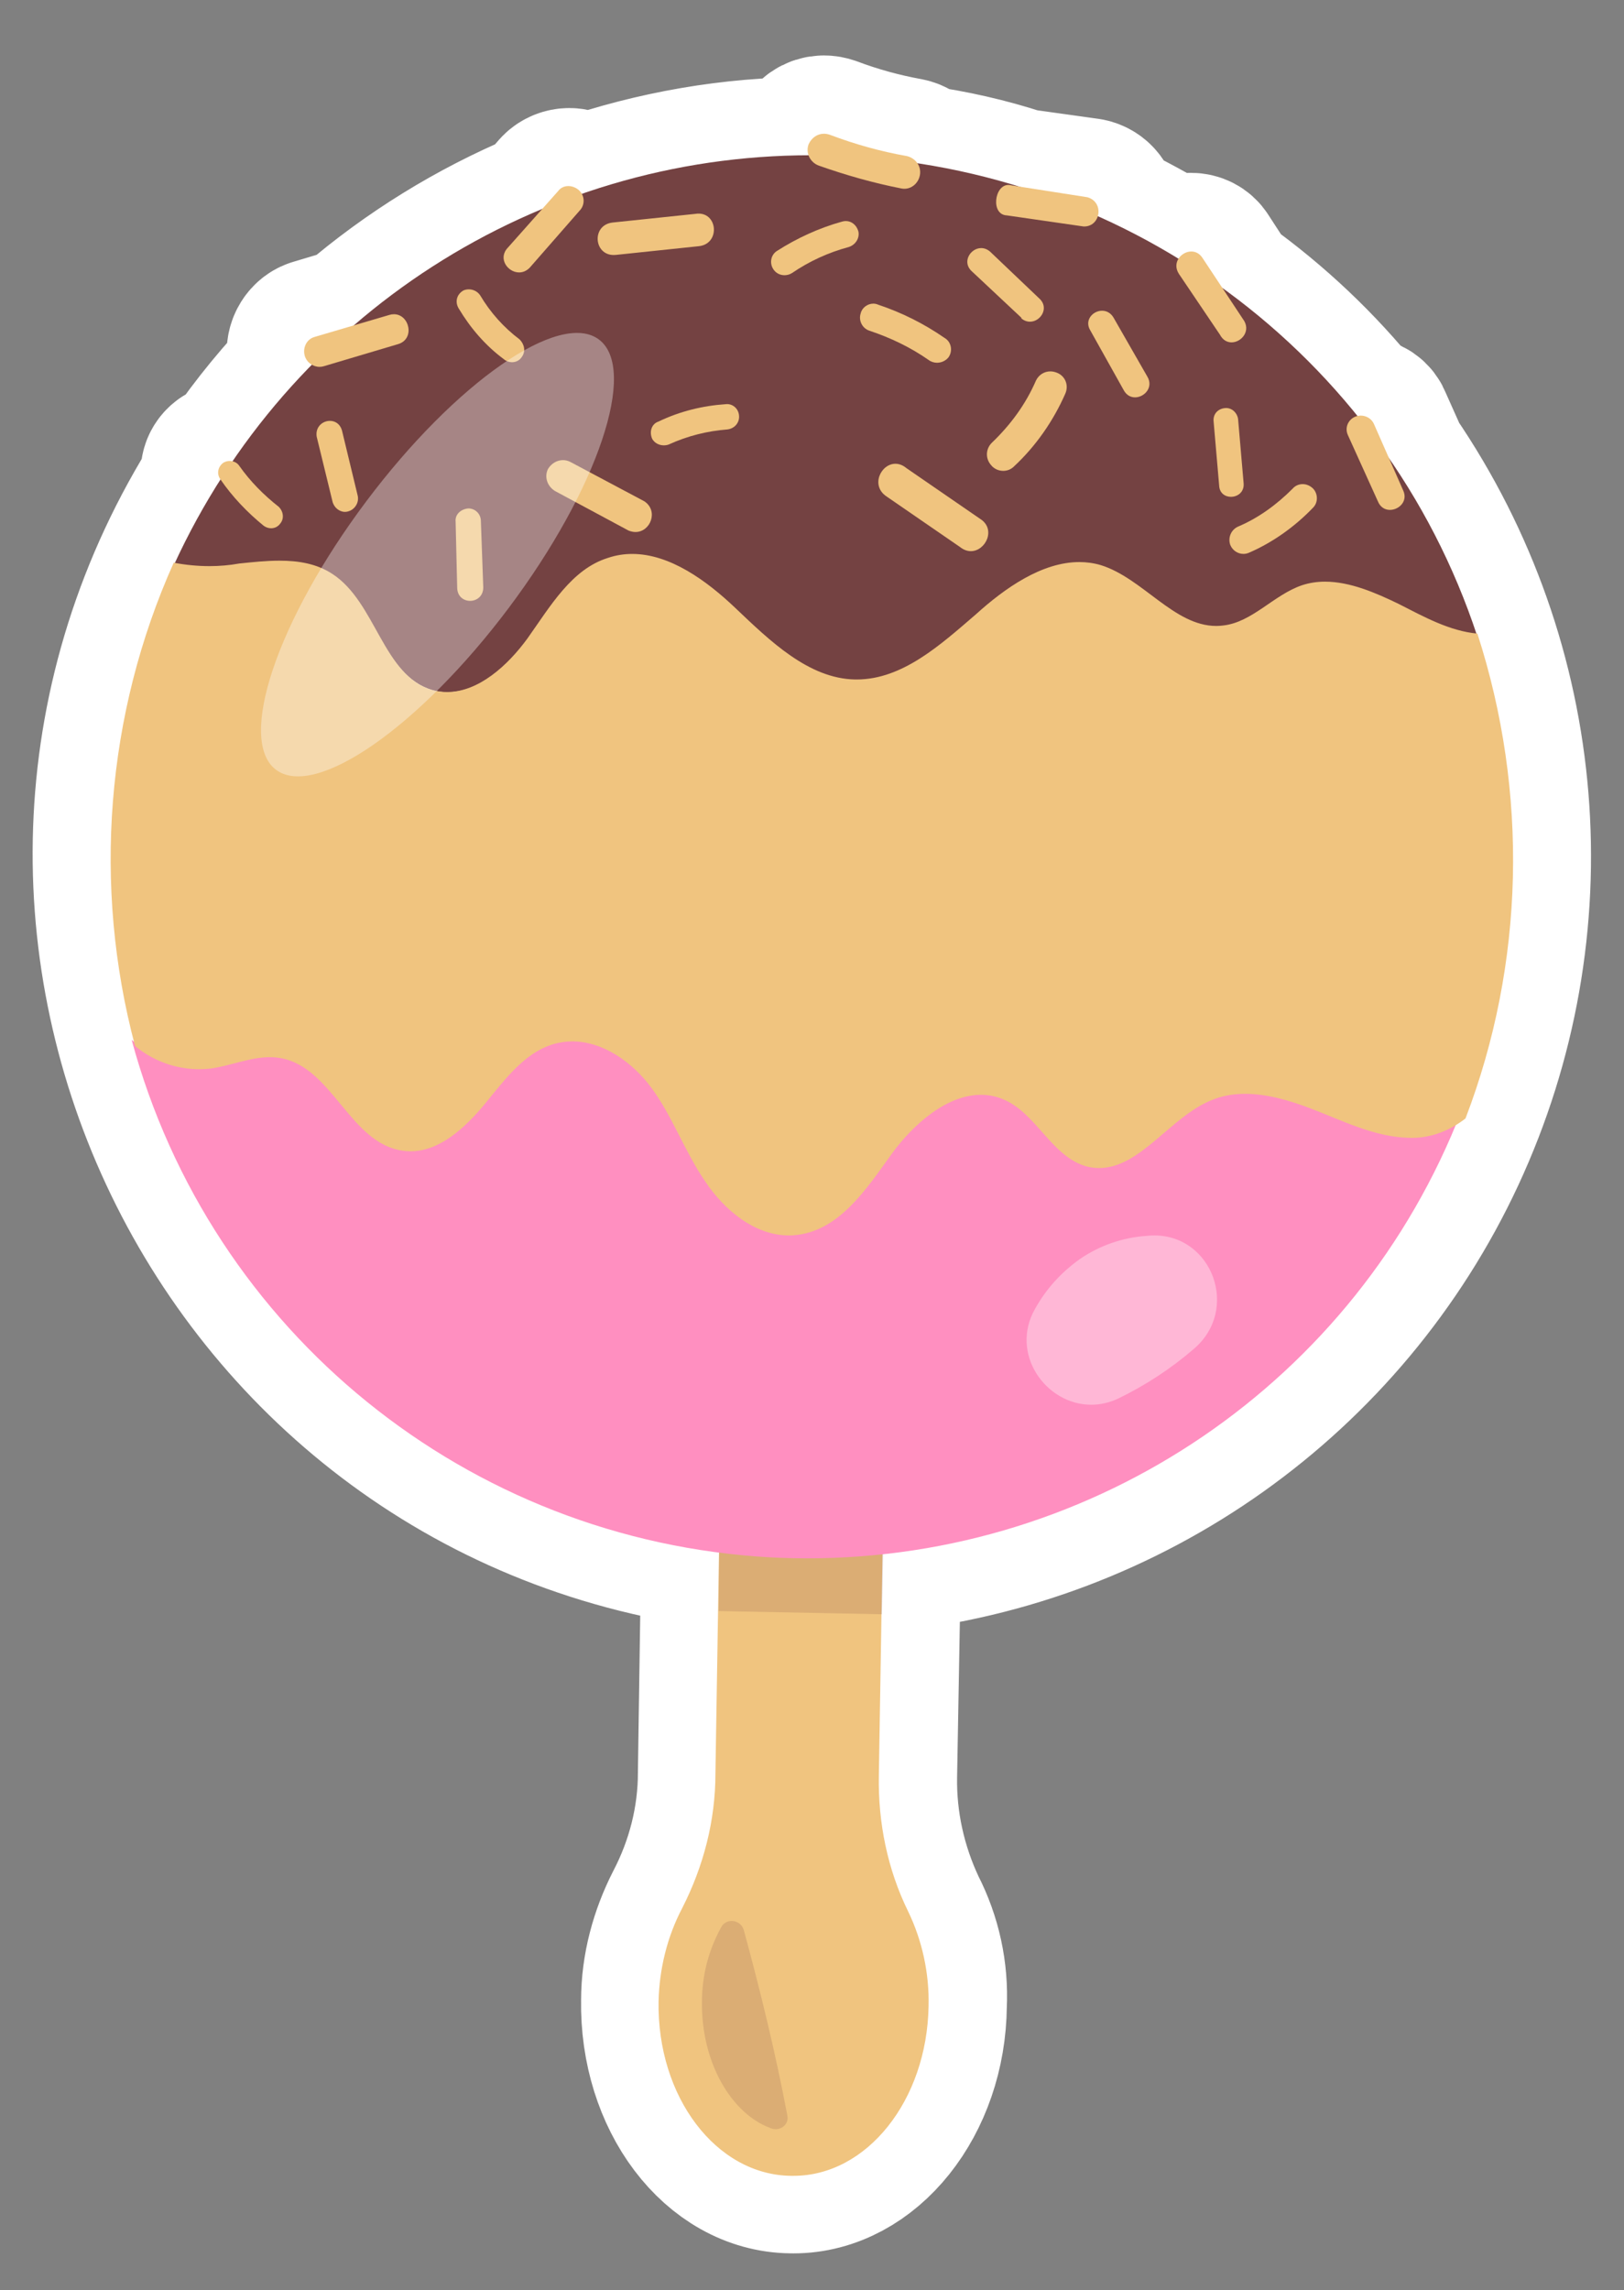<?xml version="1.0" encoding="UTF-8"?>
<!-- Generated by Pixelmator Pro 3.4.1 -->
<svg width="83" height="117" viewBox="0 0 83 117" xmlns="http://www.w3.org/2000/svg">
    <rect x="0" y="0" width="83" height="117" fill="#808080" stroke="none"/>
    <path id="Path-copy-31" fill="#ffffff" fill-rule="evenodd" stroke="none" d="M 42.11 6.833 C 41.779 6.833 41.49 7.032 41.366 7.374 C 41.284 7.534 41.284 7.736 41.366 7.937 C 37.41 7.937 33.495 8.624 29.743 9.916 C 29.702 9.834 29.661 9.753 29.582 9.712 C 29.451 9.581 29.275 9.52 29.098 9.52 C 28.892 9.52 28.684 9.601 28.533 9.753 L 27.725 10.683 C 24.256 12.135 20.986 14.152 18.12 16.615 L 16.103 17.219 C 15.741 17.341 15.499 17.784 15.619 18.187 C 15.659 18.39 15.82 18.551 16.023 18.632 C 14.528 20.166 13.158 21.819 11.986 23.554 C 11.932 23.545 11.882 23.538 11.833 23.538 C 11.699 23.538 11.581 23.576 11.462 23.635 C 11.181 23.836 11.1 24.201 11.301 24.483 C -2.742 46.557 10.858 75.774 36.765 79.202 L 36.725 82.271 L 36.602 90.583 C 36.602 92.965 35.999 95.306 34.908 97.402 C 34.142 98.897 33.698 100.55 33.698 102.206 C 33.617 107.089 36.643 111.083 40.436 111.124 C 40.474 111.124 40.513 111.126 40.551 111.126 C 44.294 111.126 47.418 107.24 47.458 102.448 C 47.54 100.752 47.176 99.098 46.409 97.606 C 45.4 95.466 44.876 93.125 44.916 90.744 L 45.118 79.406 C 57.668 78.115 68.644 70.325 73.972 58.865 C 79.298 47.403 78.208 34.007 71.066 23.554 L 70.218 21.658 C 70.125 21.376 69.858 21.215 69.594 21.215 C 69.519 21.215 69.442 21.229 69.372 21.254 C 67.393 18.793 65.093 16.615 62.51 14.758 L 61.461 13.143 C 61.334 12.94 61.11 12.831 60.868 12.831 C 60.73 12.831 60.585 12.867 60.452 12.942 C 60.373 13.023 60.291 13.103 60.251 13.225 C 58.918 12.417 57.589 11.691 56.216 11.044 C 56.216 11.004 56.216 10.965 56.256 10.925 C 56.297 10.479 56.014 10.117 55.61 10.036 L 52.14 9.552 C 50.405 8.986 48.628 8.584 46.852 8.342 C 46.773 8.14 46.572 8.018 46.368 7.978 C 45.036 7.736 43.706 7.374 42.415 6.887 C 42.311 6.851 42.209 6.833 42.11 6.833 Z"/>
    <path id="Path-copy-30" fill="none" stroke="#ffffff" stroke-width="8" stroke-linejoin="round" d="M 42.11 6.833 C 41.779 6.833 41.49 7.032 41.366 7.374 C 41.284 7.534 41.284 7.736 41.366 7.937 C 37.41 7.937 33.495 8.624 29.743 9.916 C 29.702 9.834 29.661 9.753 29.582 9.712 C 29.451 9.581 29.275 9.52 29.098 9.52 C 28.892 9.52 28.684 9.601 28.533 9.753 L 27.725 10.683 C 24.256 12.135 20.986 14.152 18.12 16.615 L 16.103 17.219 C 15.741 17.341 15.499 17.784 15.619 18.187 C 15.659 18.39 15.82 18.551 16.023 18.632 C 14.528 20.166 13.158 21.819 11.986 23.554 C 11.932 23.545 11.882 23.538 11.833 23.538 C 11.699 23.538 11.581 23.576 11.462 23.635 C 11.181 23.836 11.1 24.201 11.301 24.483 C -2.742 46.557 10.858 75.774 36.765 79.202 L 36.725 82.271 L 36.602 90.583 C 36.602 92.965 35.999 95.306 34.908 97.402 C 34.142 98.897 33.698 100.55 33.698 102.206 C 33.617 107.089 36.643 111.083 40.436 111.124 C 40.474 111.124 40.513 111.126 40.551 111.126 C 44.294 111.126 47.418 107.24 47.458 102.448 C 47.54 100.752 47.176 99.098 46.409 97.606 C 45.4 95.466 44.876 93.125 44.916 90.744 L 45.118 79.406 C 57.668 78.115 68.644 70.325 73.972 58.865 C 79.298 47.403 78.208 34.007 71.066 23.554 L 70.218 21.658 C 70.125 21.376 69.858 21.215 69.594 21.215 C 69.519 21.215 69.442 21.229 69.372 21.254 C 67.393 18.793 65.093 16.615 62.51 14.758 L 61.461 13.143 C 61.334 12.94 61.11 12.831 60.868 12.831 C 60.73 12.831 60.585 12.867 60.452 12.942 C 60.373 13.023 60.291 13.103 60.251 13.225 C 58.918 12.417 57.589 11.691 56.216 11.044 C 56.216 11.004 56.216 10.965 56.256 10.925 C 56.297 10.479 56.014 10.117 55.61 10.036 L 52.14 9.552 C 50.405 8.986 48.628 8.584 46.852 8.342 C 46.773 8.14 46.572 8.018 46.368 7.978 C 45.036 7.736 43.706 7.374 42.415 6.887 C 42.311 6.851 42.209 6.833 42.11 6.833 Z"/>
    <path id="Path-copy-29" fill="#f0c47f" fill-rule="evenodd" stroke="none" d="M 36.765 78.234 L 36.564 90.624 C 36.564 93.005 35.958 95.346 34.868 97.484 C 34.101 98.938 33.698 100.591 33.658 102.247 C 33.576 107.13 36.602 111.124 40.436 111.164 C 40.477 111.164 40.515 111.164 40.554 111.164 C 44.294 111.164 47.379 107.32 47.458 102.489 C 47.499 100.833 47.135 99.139 46.409 97.646 C 45.36 95.507 44.876 93.125 44.916 90.744 L 45.118 78.397 L 36.765 78.234 Z"/>
    <path id="Path-copy-28" fill="#744242" fill-opacity="0.174" fill-rule="evenodd" stroke="none" d="M 36.765 78.234 L 36.725 82.31 L 45.077 82.473 L 45.158 78.357 L 36.765 78.234 Z"/>
    <path id="Path-copy-27" fill="#744242" fill-opacity="0.174" fill-rule="evenodd" stroke="none" d="M 37.394 98.142 C 37.172 98.142 36.955 98.255 36.844 98.492 C 36.2 99.664 35.876 100.955 35.876 102.285 C 35.836 105.352 37.369 108.016 39.427 108.742 C 39.502 108.769 39.574 108.781 39.647 108.781 C 40.015 108.781 40.336 108.462 40.235 108.057 C 39.631 104.868 38.864 101.722 38.016 98.614 C 37.928 98.305 37.659 98.142 37.394 98.142 Z"/>
    <path id="Path-copy-26" fill="#ff8fc0" fill-rule="evenodd" stroke="none" d="M 29.08 52.906 C 28.854 52.906 28.628 52.928 28.402 52.974 C 26.746 53.295 25.656 54.749 24.568 56.041 C 23.605 57.226 22.302 58.411 20.784 58.411 C 20.649 58.411 20.511 58.399 20.37 58.381 C 17.706 58.017 16.82 54.184 14.155 53.74 C 13.965 53.709 13.778 53.695 13.59 53.695 C 12.588 53.695 11.624 54.089 10.604 54.224 C 10.405 54.247 10.206 54.258 10.005 54.258 C 8.829 54.258 7.662 53.858 6.73 53.134 L 6.73 53.134 C 10.765 68.066 23.921 78.718 39.378 79.566 C 40.009 79.6 40.64 79.616 41.266 79.616 C 55.983 79.616 69.306 70.624 74.687 56.767 L 74.687 56.767 C 73.882 57.379 72.932 57.739 71.941 57.739 C 71.887 57.739 71.835 57.737 71.783 57.734 C 70.087 57.694 68.472 56.886 66.859 56.283 C 65.783 55.853 64.6 55.511 63.451 55.511 C 62.876 55.511 62.311 55.597 61.775 55.799 C 59.669 56.647 58.14 59.218 56.042 59.218 C 55.845 59.218 55.646 59.196 55.438 59.148 C 53.581 58.743 52.814 56.484 51.079 55.758 C 50.706 55.609 50.333 55.543 49.96 55.543 C 48.207 55.543 46.529 57.036 45.43 58.501 C 44.098 60.277 42.686 62.416 40.386 62.577 C 40.282 62.586 40.18 62.59 40.079 62.59 C 38.344 62.59 36.779 61.324 35.827 59.915 C 34.818 58.422 34.212 56.685 33.122 55.233 C 32.17 53.962 30.659 52.906 29.08 52.906 Z"/>
    <path id="Path-copy-25" fill="#744242" fill-rule="evenodd" stroke="none" d="M 41.44 7.932 C 27.436 7.932 14.727 16.114 8.879 28.886 C 9.471 29.013 10.062 29.072 10.645 29.072 C 11.181 29.072 11.71 29.022 12.228 28.927 C 12.916 28.859 13.617 28.785 14.3 28.785 C 15.263 28.785 16.188 28.932 16.991 29.452 C 19.21 30.864 19.574 34.537 22.116 35.263 C 22.37 35.336 22.623 35.367 22.874 35.367 C 24.466 35.367 25.984 34.04 26.959 32.68 C 28.128 31.106 29.218 29.208 31.116 28.644 C 31.505 28.52 31.898 28.463 32.289 28.463 C 34.205 28.463 36.098 29.805 37.573 31.146 C 39.389 32.8 41.284 34.739 43.747 34.739 C 43.772 34.739 43.799 34.739 43.826 34.739 C 46.21 34.739 48.085 32.985 49.881 31.47 C 51.403 30.149 53.269 28.855 55.189 28.855 C 55.555 28.855 55.926 28.902 56.297 29.006 C 58.48 29.658 60.009 32.056 62.159 32.056 C 62.275 32.056 62.392 32.049 62.51 32.033 C 64.043 31.872 65.093 30.499 66.547 30.015 C 66.938 29.891 67.334 29.837 67.732 29.837 C 69.012 29.837 70.299 30.4 71.469 30.986 C 72.76 31.63 74.092 32.357 75.506 32.519 C 70.742 18.028 57.306 8.179 42.051 7.937 C 41.847 7.935 41.644 7.932 41.44 7.932 Z"/>
    <path id="Path-copy-24" fill="#f0c47f" fill-rule="evenodd" stroke="none" d="M 32.312 28.301 C 31.9 28.301 31.487 28.363 31.075 28.502 C 29.218 29.076 28.128 30.97 26.959 32.616 C 25.948 34.003 24.457 35.357 22.847 35.357 C 22.591 35.357 22.336 35.324 22.076 35.25 C 19.574 34.51 19.21 30.764 16.991 29.325 C 16.188 28.795 15.25 28.645 14.284 28.645 C 13.599 28.645 12.9 28.721 12.228 28.79 C 11.719 28.882 11.211 28.924 10.706 28.924 C 10.089 28.924 9.478 28.862 8.879 28.749 C 5.409 36.484 4.724 45.251 6.902 53.439 C 7.834 54.214 9.003 54.627 10.181 54.627 C 10.38 54.627 10.58 54.615 10.776 54.592 C 11.774 54.452 12.769 54.013 13.791 54.013 C 13.97 54.013 14.148 54.027 14.327 54.057 C 16.991 54.509 17.878 58.419 20.583 58.79 C 20.719 58.811 20.854 58.82 20.988 58.82 C 22.474 58.82 23.779 57.612 24.778 56.403 C 25.828 55.128 26.918 53.605 28.573 53.275 C 28.8 53.229 29.026 53.206 29.252 53.206 C 30.831 53.206 32.341 54.283 33.294 55.58 C 34.384 57.06 34.99 58.832 36.039 60.354 C 37.005 61.812 38.563 63.119 40.323 63.119 C 40.4 63.119 40.479 63.117 40.558 63.11 C 42.858 62.946 44.27 60.764 45.602 58.912 C 46.699 57.422 48.395 55.935 50.13 55.935 C 50.505 55.935 50.88 56.002 51.251 56.156 C 52.986 56.855 53.753 59.159 55.61 59.614 C 55.804 59.655 55.992 59.676 56.175 59.676 C 58.294 59.676 59.83 57.03 61.947 56.198 C 62.487 55.976 63.057 55.884 63.636 55.884 C 64.781 55.884 65.959 56.239 67.031 56.65 C 68.644 57.268 70.258 58.089 71.993 58.13 C 72.047 58.133 72.099 58.135 72.151 58.135 C 73.144 58.135 74.094 57.768 74.899 57.143 C 77.926 49.241 78.127 40.477 75.506 32.37 C 74.092 32.245 72.76 31.505 71.469 30.847 C 70.301 30.282 68.992 29.717 67.721 29.717 C 67.323 29.717 66.929 29.773 66.547 29.899 C 65.093 30.393 64.005 31.793 62.51 31.957 C 62.392 31.973 62.275 31.98 62.159 31.98 C 60.002 31.98 58.401 29.535 56.256 28.871 C 55.892 28.765 55.526 28.716 55.162 28.716 C 53.257 28.716 51.369 30.036 49.881 31.382 C 48.085 32.928 46.131 34.715 43.786 34.715 C 43.758 34.715 43.731 34.715 43.706 34.715 C 41.325 34.674 39.348 32.739 37.573 31.053 C 36.109 29.662 34.237 28.301 32.312 28.301 Z"/>
    <path id="Path-copy-23" fill="#f0c47f" fill-rule="evenodd" stroke="none" d="M 35.702 10.913 C 35.655 10.913 35.605 10.915 35.553 10.925 L 31.317 11.368 C 30.227 11.485 30.338 13.028 31.362 13.028 C 31.401 13.028 31.439 13.026 31.477 13.023 L 35.716 12.578 C 36.795 12.462 36.695 10.913 35.702 10.913 Z"/>
    <path id="Path-copy-22" fill="#f0c47f" fill-rule="evenodd" stroke="none" d="M 44.634 15.513 C 44.337 15.513 44.052 15.724 43.989 16.009 C 43.867 16.371 44.068 16.775 44.432 16.895 C 45.522 17.259 46.531 17.743 47.458 18.39 C 47.59 18.488 47.741 18.533 47.89 18.533 C 48.108 18.533 48.325 18.436 48.467 18.268 C 48.709 17.945 48.628 17.461 48.266 17.259 C 47.216 16.533 46.086 15.968 44.876 15.565 C 44.797 15.529 44.715 15.513 44.634 15.513 Z"/>
    <path id="Path-copy-21" fill="#f0c47f" fill-rule="evenodd" stroke="none" d="M 53.68 18.974 C 53.38 18.974 53.097 19.139 52.948 19.44 C 52.423 20.65 51.656 21.699 50.686 22.626 C 50.365 22.95 50.365 23.434 50.647 23.757 C 50.801 23.954 51.036 24.056 51.274 24.056 C 51.473 24.056 51.67 23.983 51.817 23.836 C 52.948 22.787 53.834 21.498 54.44 20.125 C 54.642 19.682 54.44 19.195 53.997 19.035 C 53.891 18.994 53.784 18.974 53.68 18.974 Z"/>
    <path id="Path-copy-20" fill="#f0c47f" fill-rule="evenodd" stroke="none" d="M 43.229 11.293 C 43.161 11.293 43.091 11.304 43.019 11.327 C 41.85 11.651 40.719 12.175 39.71 12.82 C 39.389 13.023 39.307 13.467 39.549 13.79 C 39.674 13.964 39.88 14.061 40.092 14.061 C 40.221 14.061 40.355 14.028 40.477 13.951 C 41.366 13.345 42.333 12.901 43.383 12.619 C 43.747 12.499 43.948 12.135 43.867 11.811 C 43.77 11.488 43.514 11.293 43.229 11.293 Z"/>
    <path id="Path-copy-19" fill="#f0c47f" fill-rule="evenodd" stroke="none" d="M 23.96 14.783 C 23.867 14.783 23.774 14.801 23.69 14.837 C 23.326 15.041 23.245 15.443 23.448 15.767 C 24.052 16.775 24.819 17.662 25.749 18.35 C 25.868 18.454 26.02 18.506 26.169 18.506 C 26.366 18.506 26.561 18.413 26.676 18.227 C 26.877 17.945 26.798 17.583 26.556 17.341 C 25.749 16.735 25.061 15.968 24.536 15.081 C 24.396 14.882 24.177 14.783 23.96 14.783 Z"/>
    <path id="Path-copy-18" fill="#f0c47f" fill-rule="evenodd" stroke="none" d="M 16.86 21.502 C 16.489 21.502 16.112 21.805 16.184 22.303 L 16.991 25.612 C 17.062 25.928 17.344 26.152 17.629 26.152 C 17.672 26.152 17.715 26.148 17.758 26.137 C 18.12 26.057 18.362 25.693 18.283 25.331 L 17.475 21.982 C 17.376 21.649 17.12 21.502 16.86 21.502 Z"/>
    <path id="Path-copy-17" fill="#f0c47f" fill-rule="evenodd" stroke="none" d="M 28.772 23.508 C 28.472 23.508 28.18 23.674 28.008 23.959 C 27.807 24.361 27.967 24.845 28.37 25.089 L 32.124 27.107 C 32.249 27.157 32.369 27.181 32.479 27.181 C 33.244 27.181 33.669 26.105 32.932 25.612 L 29.137 23.594 C 29.019 23.536 28.895 23.508 28.772 23.508 Z"/>
    <path id="Path-copy-16" fill="#f0c47f" fill-rule="evenodd" stroke="none" d="M 37.157 20.645 C 37.134 20.645 37.111 20.647 37.086 20.65 C 35.917 20.729 34.748 21.012 33.658 21.536 C 33.294 21.658 33.174 22.061 33.334 22.425 C 33.454 22.633 33.683 22.753 33.925 22.753 C 34.011 22.753 34.099 22.74 34.182 22.708 C 35.15 22.265 36.159 22.02 37.168 21.941 C 37.532 21.9 37.774 21.618 37.774 21.294 C 37.774 20.917 37.491 20.645 37.157 20.645 Z"/>
    <path id="Path-copy-15" fill="#f0c47f" fill-rule="evenodd" stroke="none" d="M 45.762 23.694 C 45.016 23.694 44.475 24.818 45.319 25.37 L 49.073 27.953 C 49.257 28.097 49.442 28.159 49.618 28.159 C 50.376 28.159 50.932 27.025 50.082 26.501 L 46.328 23.918 C 46.14 23.76 45.945 23.694 45.762 23.694 Z"/>
    <path id="Path-copy-14" fill="#f0c47f" fill-rule="evenodd" stroke="none" d="M 62.661 20.846 C 62.639 20.846 62.614 20.849 62.591 20.851 C 62.227 20.892 61.985 21.174 62.026 21.536 L 62.309 24.807 C 62.327 25.2 62.616 25.383 62.913 25.383 C 63.252 25.383 63.602 25.139 63.559 24.685 L 63.277 21.416 C 63.24 21.113 62.989 20.846 62.661 20.846 Z"/>
    <path id="Path-copy-13" fill="#f0c47f" fill-rule="evenodd" stroke="none" d="M 66.574 24.734 C 66.38 24.734 66.192 24.816 66.063 24.967 C 65.256 25.775 64.326 26.46 63.277 26.903 C 62.915 27.066 62.752 27.469 62.874 27.833 C 62.994 28.131 63.27 28.299 63.55 28.299 C 63.65 28.299 63.749 28.278 63.842 28.235 C 65.052 27.711 66.183 26.903 67.11 25.935 C 67.393 25.653 67.352 25.169 67.072 24.927 C 66.92 24.795 66.744 24.734 66.574 24.734 Z"/>
    <path id="Path-copy-12" fill="#f0c47f" fill-rule="evenodd" stroke="none" d="M 56.324 15.875 C 55.852 15.875 55.397 16.366 55.732 16.895 L 57.426 19.924 C 57.566 20.191 57.788 20.301 58.009 20.301 C 58.489 20.301 58.968 19.788 58.636 19.236 L 56.901 16.21 C 56.752 15.973 56.537 15.875 56.324 15.875 Z"/>
    <path id="Path-copy-11" fill="#f0c47f" fill-rule="evenodd" stroke="none" d="M 60.884 12.849 C 60.377 12.849 59.88 13.419 60.251 13.991 L 62.349 17.099 C 62.496 17.379 62.72 17.492 62.942 17.492 C 63.458 17.492 63.971 16.882 63.519 16.292 L 61.461 13.184 C 61.309 12.946 61.096 12.849 60.884 12.849 Z"/>
    <path id="Path-copy-10" fill="#f0c47f" fill-rule="evenodd" stroke="none" d="M 51.539 9.448 C 50.817 9.448 50.625 10.967 51.453 11.004 L 55.368 11.569 C 55.381 11.569 55.395 11.571 55.408 11.571 C 56.261 11.571 56.444 10.314 55.569 10.076 L 51.697 9.47 C 51.64 9.454 51.588 9.448 51.539 9.448 Z"/>
    <path id="Path-copy-9" fill="#f0c47f" fill-rule="evenodd" stroke="none" d="M 50.145 12.675 C 49.594 12.675 49.141 13.397 49.677 13.869 L 52.219 16.251 L 52.181 16.251 C 52.328 16.382 52.488 16.436 52.642 16.436 C 53.192 16.436 53.646 15.715 53.108 15.242 L 50.607 12.861 C 50.457 12.729 50.297 12.675 50.145 12.675 Z"/>
    <path id="Path-copy-8" fill="#f0c47f" fill-rule="evenodd" stroke="none" d="M 42.11 6.833 C 41.777 6.833 41.481 7.032 41.325 7.374 C 41.164 7.817 41.406 8.301 41.85 8.462 C 43.222 8.946 44.634 9.35 46.086 9.633 C 46.133 9.64 46.178 9.644 46.224 9.644 C 46.61 9.644 46.943 9.344 47.015 8.946 C 47.094 8.502 46.814 8.1 46.368 7.978 C 44.998 7.736 43.706 7.374 42.415 6.887 C 42.311 6.851 42.209 6.833 42.11 6.833 Z"/>
    <path id="Path-copy-7" fill="#f0c47f" fill-rule="evenodd" stroke="none" d="M 29.046 9.506 C 28.847 9.506 28.657 9.588 28.533 9.753 L 25.95 12.659 C 25.432 13.209 25.95 13.919 26.531 13.919 C 26.719 13.919 26.913 13.844 27.081 13.668 L 29.623 10.762 C 29.903 10.479 29.903 9.995 29.582 9.712 C 29.426 9.577 29.232 9.506 29.046 9.506 Z"/>
    <path id="Path-copy-6" fill="#f0c47f" fill-rule="evenodd" stroke="none" d="M 20.133 16.054 C 20.058 16.054 19.979 16.065 19.898 16.09 L 16.062 17.219 C 15.659 17.341 15.458 17.784 15.578 18.187 C 15.68 18.521 15.999 18.743 16.333 18.743 C 16.406 18.743 16.476 18.734 16.548 18.711 L 20.341 17.583 C 21.225 17.325 20.931 16.054 20.133 16.054 Z"/>
    <path id="Path-copy-5" fill="#f0c47f" fill-rule="evenodd" stroke="none" d="M 69.546 21.233 C 69.447 21.233 69.345 21.254 69.25 21.294 C 68.886 21.457 68.725 21.86 68.886 22.224 L 70.421 25.612 C 70.546 25.922 70.79 26.051 71.036 26.051 C 71.5 26.051 71.975 25.601 71.711 25.049 L 70.218 21.658 C 70.1 21.392 69.826 21.233 69.546 21.233 Z"/>
    <path id="Path-copy-4" fill="#f0c47f" fill-rule="evenodd" stroke="none" d="M 11.74 23.551 C 11.633 23.551 11.523 23.579 11.423 23.635 C 11.14 23.836 11.059 24.201 11.26 24.483 C 11.866 25.37 12.633 26.177 13.481 26.865 C 13.599 26.949 13.73 26.989 13.859 26.989 C 14.038 26.989 14.21 26.908 14.327 26.743 C 14.528 26.501 14.49 26.137 14.248 25.895 C 13.481 25.291 12.794 24.603 12.228 23.798 C 12.124 23.64 11.937 23.551 11.74 23.551 Z"/>
    <path id="Path-copy-3" fill="#f0c47f" fill-rule="evenodd" stroke="none" d="M 23.932 25.976 C 23.528 26.017 23.245 26.299 23.286 26.661 L 23.367 30.052 C 23.387 30.486 23.704 30.698 24.025 30.698 C 24.36 30.698 24.699 30.465 24.699 30.011 L 24.577 26.623 C 24.577 26.259 24.294 25.976 23.932 25.976 Z"/>
    <path id="Path-copy-2" fill="#ffffff" fill-opacity="0.357" fill-rule="evenodd" stroke="none" d="M 59 63.12 C 58.869 63.12 58.733 63.126 58.597 63.142 C 57.385 63.224 56.216 63.626 55.207 64.314 C 54.239 64.999 53.472 65.847 52.907 66.856 C 51.586 69.156 53.445 71.768 55.768 71.768 C 56.216 71.768 56.679 71.671 57.143 71.456 C 58.557 70.769 59.848 69.923 61.017 68.914 C 63.374 66.903 61.958 63.12 59 63.12 Z"/>
    <path id="Path-copy" fill="#ffffff" fill-opacity="0.357" fill-rule="evenodd" stroke="none" d="M 14.108 39.329 L 14.108 39.329 C 12.1 37.823 14.166 31.68 18.722 25.61 L 18.722 25.61 C 23.279 19.539 28.601 15.839 30.61 17.346 L 30.61 17.346 C 32.618 18.852 30.552 24.994 25.996 31.065 L 25.996 31.065 C 21.439 37.135 16.117 40.835 14.108 39.329 Z"/>
</svg>
